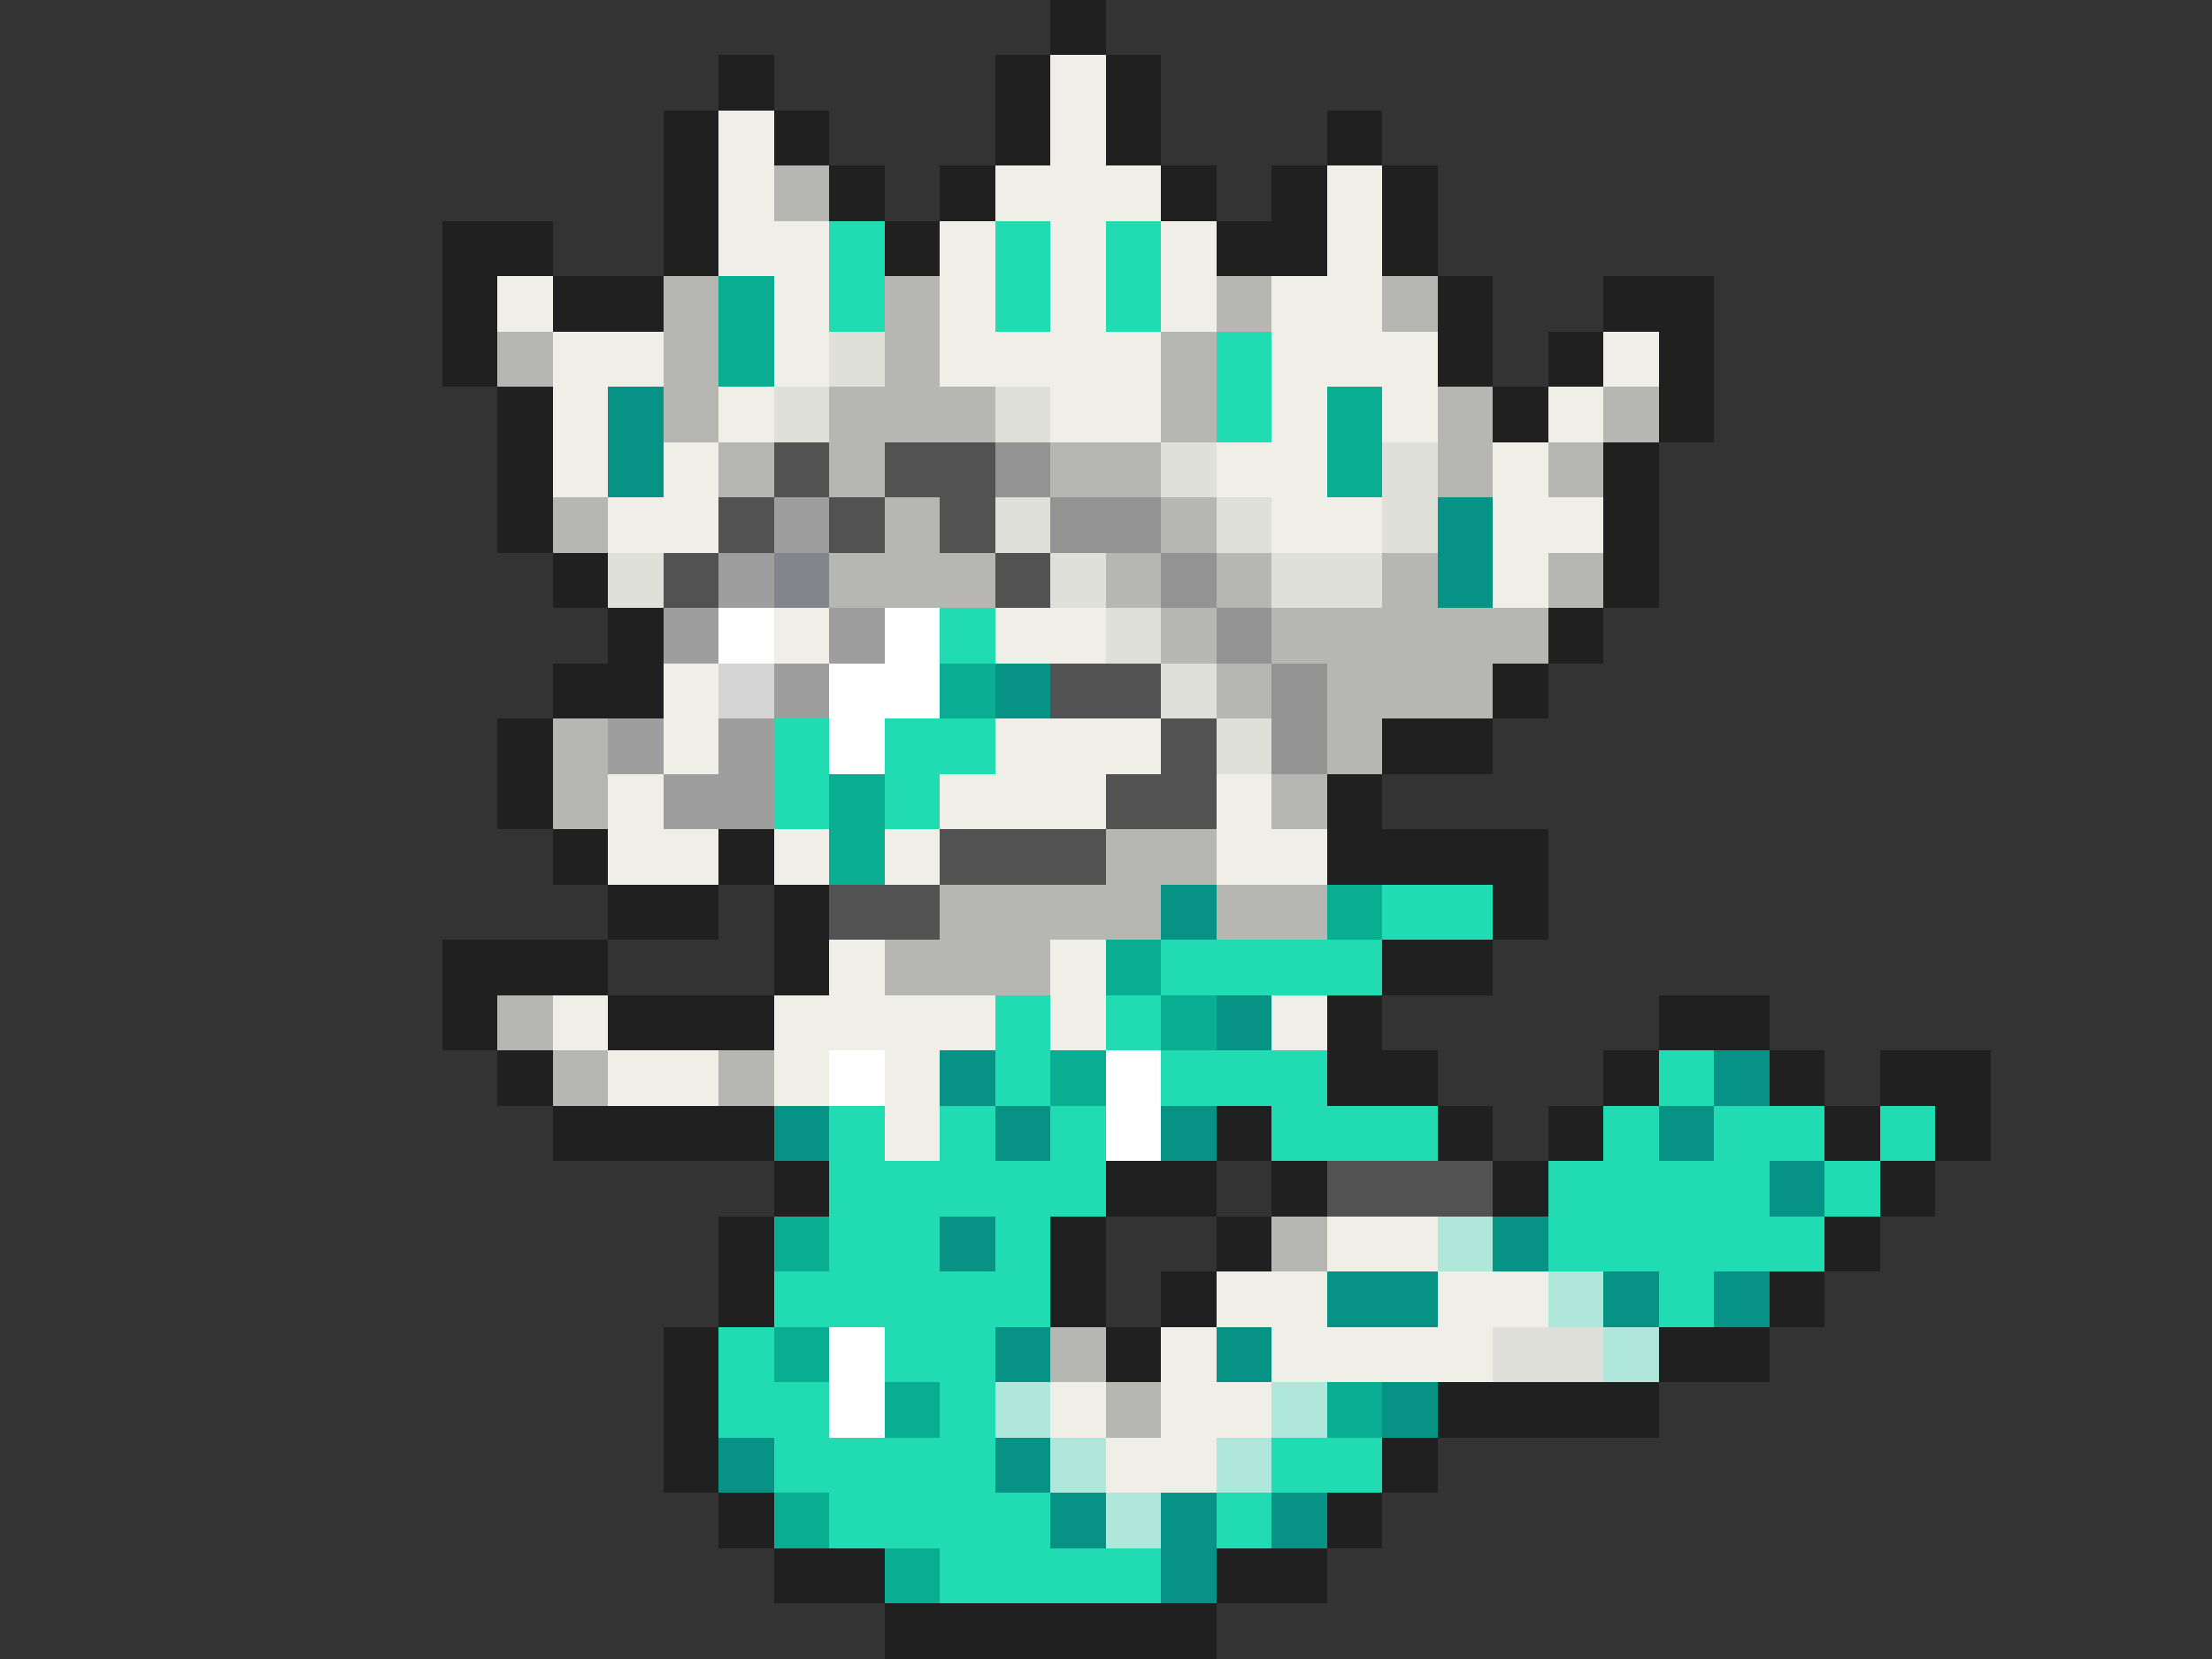 <svg xmlns="http://www.w3.org/2000/svg" viewBox="0 -0.5 40 30" shape-rendering="crispEdges">
<rect x="0" y="-0.5" width="40" height="30" fill="#333333" stroke="none"/>
<path stroke="#202020" d="M19 0h1M13 1h1M18 1h1M20 1h1M12 2h1M14 2h1M18 2h1M20 2h1M24 2h1M12 3h1M15 3h1M17 3h1M21 3h1M23 3h1M25 3h1M8 4h2M12 4h1M16 4h1M22 4h2M25 4h1M8 5h1M10 5h2M26 5h1M29 5h2M8 6h1M26 6h1M28 6h1M30 6h1M9 7h1M27 7h1M30 7h1M9 8h1M29 8h1M9 9h1M29 9h1M10 10h1M29 10h1M11 11h1M28 11h1M10 12h2M27 12h1M9 13h1M25 13h2M9 14h1M24 14h1M10 15h1M13 15h1M24 15h4M11 16h2M14 16h1M27 16h1M8 17h3M14 17h1M25 17h2M8 18h1M11 18h3M24 18h1M30 18h2M9 19h1M24 19h2M29 19h1M32 19h1M34 19h2M10 20h4M22 20h1M26 20h1M28 20h1M33 20h1M35 20h1M14 21h1M20 21h2M23 21h1M27 21h1M34 21h1M13 22h1M19 22h1M22 22h1M33 22h1M13 23h1M19 23h1M21 23h1M32 23h1M12 24h1M20 24h1M30 24h2M12 25h1M26 25h4M12 26h1M25 26h1M13 27h1M24 27h1M14 28h2M22 28h2M16 29h6" />
<path stroke="#efefe7" d="M19 1h1M13 2h1M19 2h1M13 3h1M18 3h3M24 3h1M13 4h2M17 4h1M19 4h1M21 4h1M24 4h1M9 5h1M14 5h1M17 5h1M19 5h1M21 5h1M23 5h2M10 6h2M14 6h1M17 6h4M23 6h3M29 6h1M10 7h1M13 7h1M19 7h2M23 7h1M25 7h1M28 7h1M10 8h1M12 8h1M22 8h2M27 8h1M11 9h2M23 9h2M27 9h2M27 10h1M14 11h1M18 11h2M12 12h1M12 13h1M18 13h3M11 14h1M17 14h3M22 14h1M11 15h2M14 15h1M16 15h1M22 15h2M15 17h1M19 17h1M10 18h1M14 18h4M19 18h1M23 18h1M11 19h2M14 19h1M16 19h1M16 20h1M24 22h2M22 23h2M26 23h2M21 24h1M23 24h4M19 25h1M21 25h2M20 26h2" />
<path stroke="#b6b6b3" d="M14 3h1M12 5h1M16 5h1M22 5h1M25 5h1M9 6h1M12 6h1M16 6h1M21 6h1M12 7h1M15 7h3M21 7h1M26 7h1M29 7h1M13 8h1M15 8h1M19 8h2M26 8h1M28 8h1M10 9h1M16 9h1M21 9h1M15 10h3M20 10h1M22 10h1M25 10h1M28 10h1M21 11h1M23 11h5M22 12h1M24 12h3M10 13h1M24 13h1M10 14h1M23 14h1M20 15h2M17 16h4M22 16h2M16 17h3M9 18h1M10 19h1M13 19h1M23 22h1M19 24h1M20 25h1" />
<path stroke="#21dcb3" d="M15 4h1M18 4h1M20 4h1M15 5h1M18 5h1M20 5h1M22 6h1M22 7h1M17 11h1M14 13h1M16 13h2M14 14h1M16 14h1M25 16h2M21 17h4M18 18h1M20 18h1M18 19h1M21 19h3M30 19h1M15 20h1M17 20h1M19 20h1M23 20h3M29 20h1M31 20h2M34 20h1M15 21h5M28 21h4M33 21h1M15 22h2M18 22h1M28 22h5M14 23h5M30 23h1M13 24h1M16 24h2M13 25h2M17 25h1M14 26h4M23 26h2M15 27h4M22 27h1M17 28h4" />
<path stroke="#09ad91" d="M13 5h1M13 6h1M24 7h1M24 8h1M17 12h1M15 14h1M15 15h1M24 16h1M20 17h1M21 18h1M19 19h1M14 22h1M14 24h1M16 25h1M24 25h1M14 27h1M16 28h1" />
<path stroke="#e0e0da" d="M15 6h1M14 7h1M18 7h1M21 8h1M25 8h1M18 9h1M22 9h1M25 9h1M11 10h1M19 10h1M23 10h2M20 11h1M21 12h1M22 13h1M27 24h2" />
<path stroke="#069386" d="M11 7h1M11 8h1M26 9h1M26 10h1M18 12h1M21 16h1M22 18h1M17 19h1M31 19h1M14 20h1M18 20h1M21 20h1M30 20h1M32 21h1M17 22h1M27 22h1M24 23h2M29 23h1M31 23h1M18 24h1M22 24h1M25 25h1M13 26h1M18 26h1M19 27h1M21 27h1M23 27h1M21 28h1" />
<path stroke="#525252" d="M14 8h1M16 8h2M13 9h1M15 9h1M17 9h1M12 10h1M18 10h1M19 12h2M21 13h1M20 14h2M17 15h3M15 16h2M24 21h3" />
<path stroke="#939393" d="M18 8h1M19 9h2M21 10h1M22 11h1M23 12h1M23 13h1" />
<path stroke="#9e9e9e" d="M14 9h1M13 10h1M12 11h1M15 11h1M14 12h1M11 13h1M13 13h1M12 14h2" />
<path stroke="#84848c" d="M14 10h1" />
<path stroke="#ffffff" d="M13 11h1M16 11h1M15 12h2M15 13h1M15 19h1M20 19h1M20 20h1M15 24h1M15 25h1" />
<path stroke="#d4d4d4" d="M13 12h1" />
<path stroke="#afe8db" d="M26 22h1M28 23h1M29 24h1M18 25h1M23 25h1M19 26h1M22 26h1M20 27h1" />
</svg>